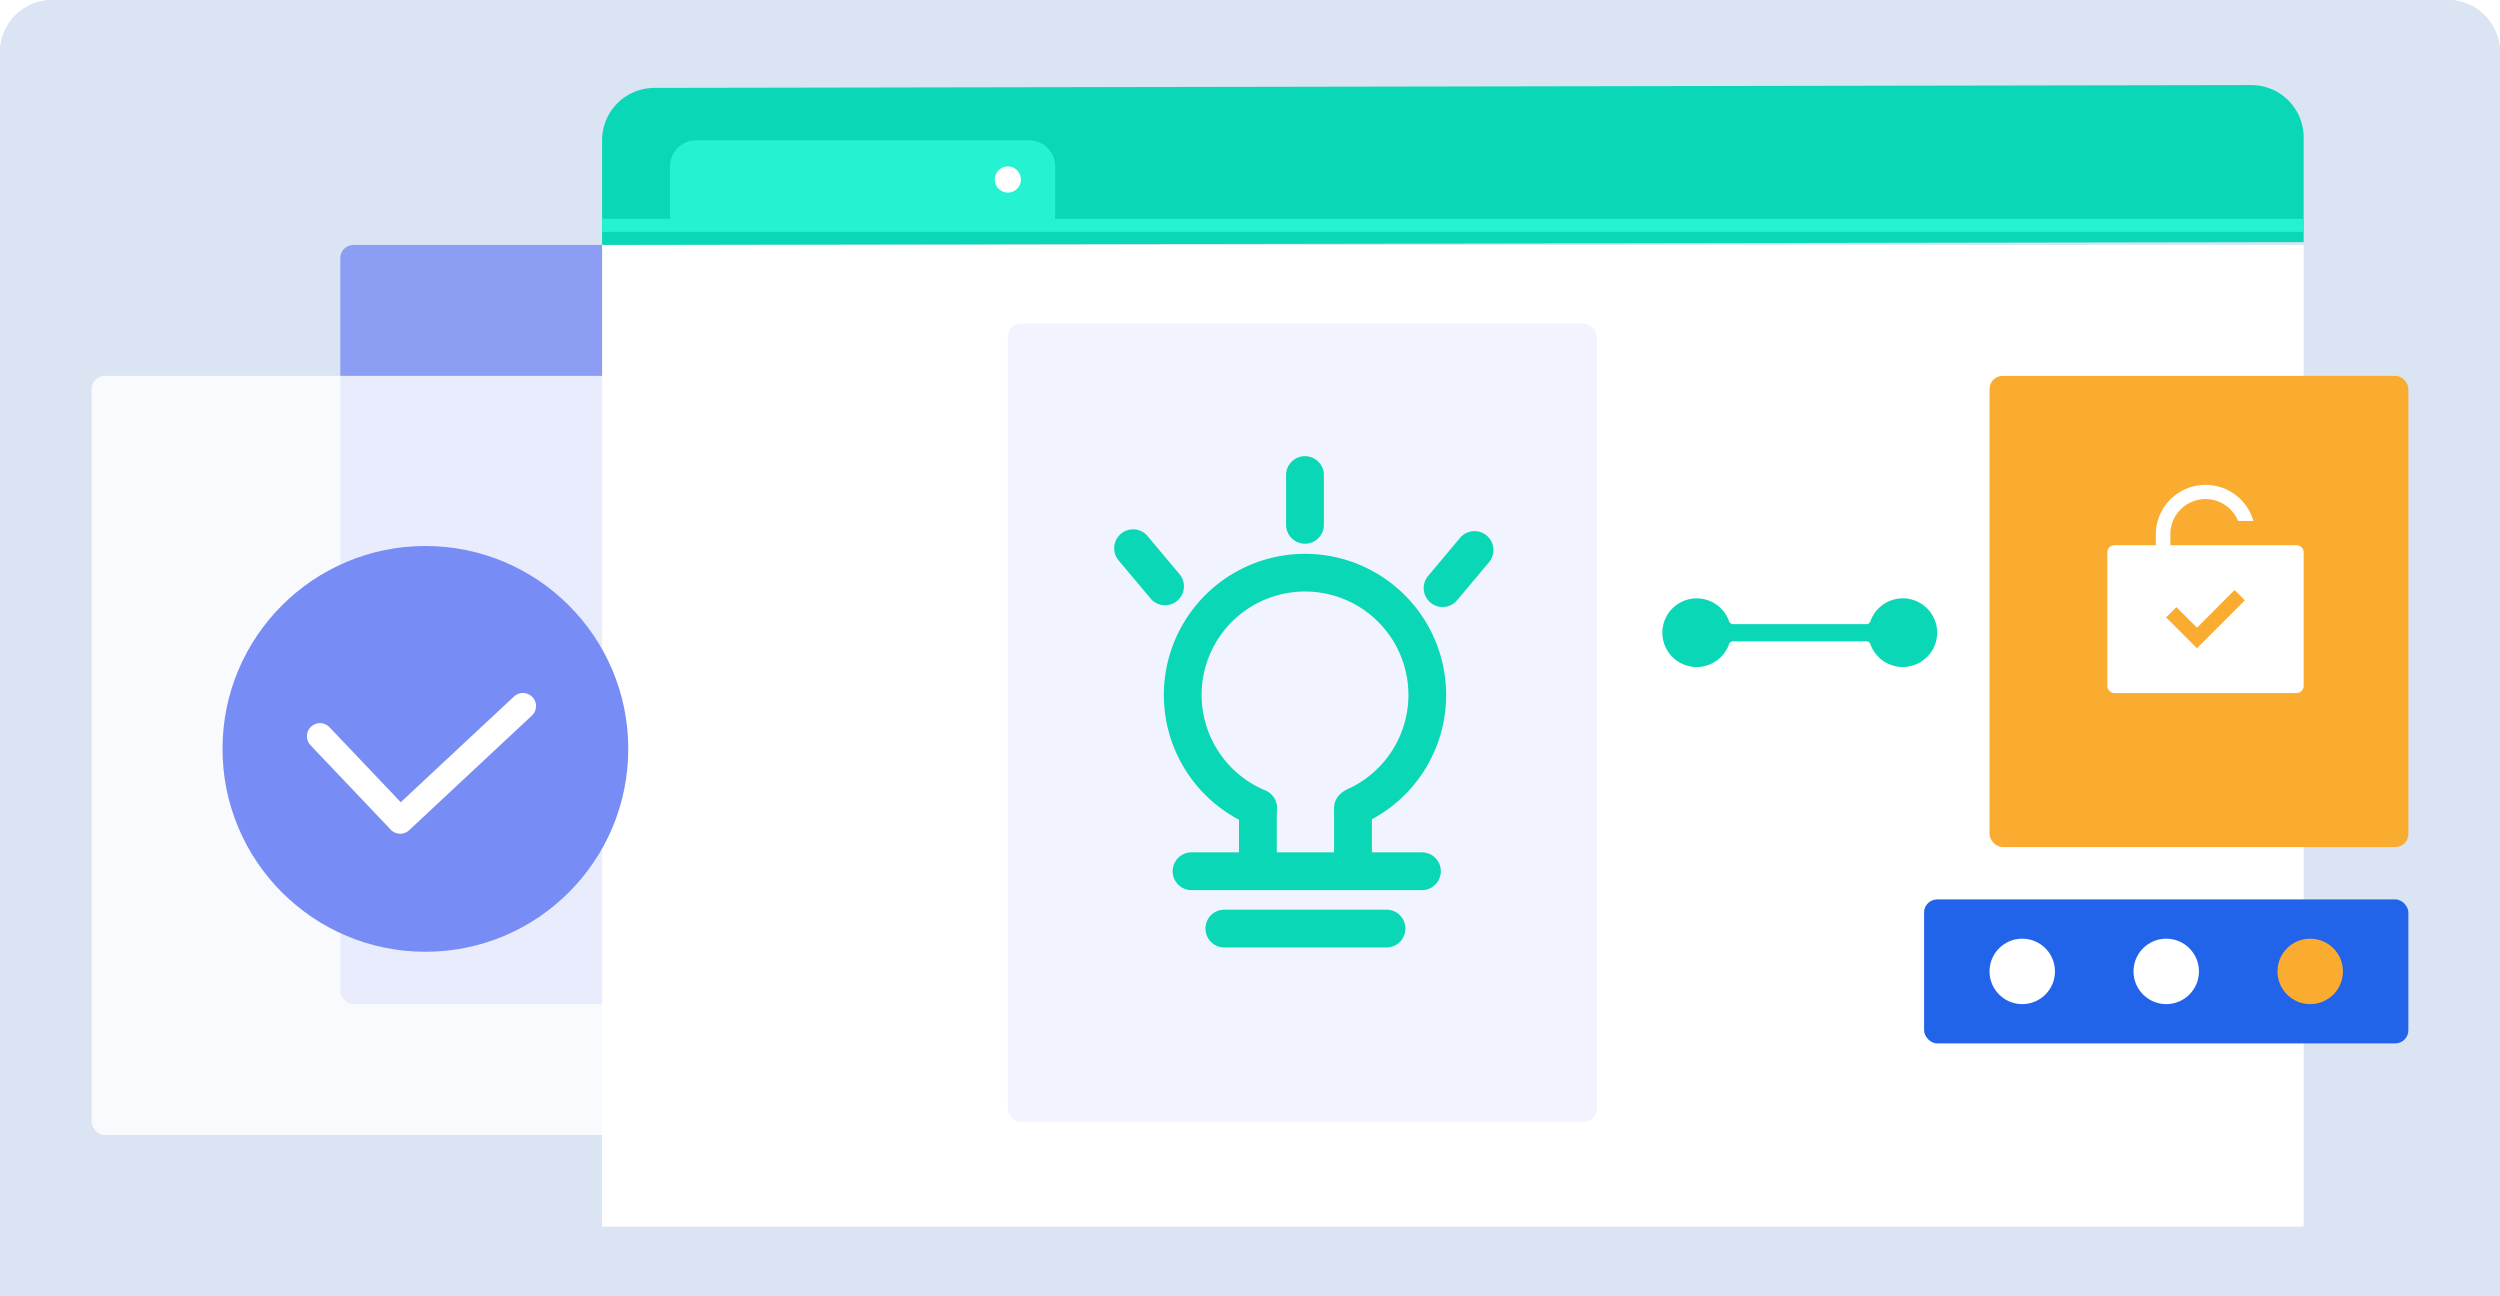 <svg xmlns="http://www.w3.org/2000/svg" xmlns:xlink="http://www.w3.org/1999/xlink" width="191" height="99" viewBox="0 0 191 99"><defs><style>.a{fill:#dae4f3;stroke:#dae4f3;stroke-width:0.5px;}.b,.j{fill:#778cf4;}.b,.i{opacity:0.8;}.c{fill:#0ad7b6;}.d,.i{fill:#fff;}.e{fill:#24f2d1;}.f{fill:#f1f3fe;}.g{fill:#2264e9;}.h{fill:#faac30;}.k,.m{fill:none;}.k{stroke:#fff;stroke-linecap:round;stroke-linejoin:round;stroke-width:2px;}.l{stroke:none;}.n{filter:url(#g);}.o{filter:url(#e);}.p{filter:url(#c);}.q{filter:url(#a);}</style><filter id="a" x="43" y="3.5" width="135.999" height="18.215" filterUnits="userSpaceOnUse"><feOffset dy="1" input="SourceAlpha"/><feGaussianBlur stdDeviation="1" result="b"/><feFlood flood-opacity="0.161"/><feComposite operator="in" in2="b"/><feComposite in="SourceGraphic"/></filter><filter id="c" x="43" y="15.715" width="136" height="81" filterUnits="userSpaceOnUse"><feOffset dy="1" input="SourceAlpha"/><feGaussianBlur stdDeviation="1" result="d"/><feFlood flood-opacity="0.161"/><feComposite operator="in" in2="d"/><feComposite in="SourceGraphic"/></filter><filter id="e" x="4" y="25.715" width="56" height="64" filterUnits="userSpaceOnUse"><feOffset dy="1" input="SourceAlpha"/><feGaussianBlur stdDeviation="1" result="f"/><feFlood flood-opacity="0.161"/><feComposite operator="in" in2="f"/><feComposite in="SourceGraphic"/></filter><filter id="g" x="149" y="25.715" width="38" height="42" filterUnits="userSpaceOnUse"><feOffset dy="1" input="SourceAlpha"/><feGaussianBlur stdDeviation="1" result="h"/><feFlood flood-opacity="0.161"/><feComposite operator="in" in2="h"/><feComposite in="SourceGraphic"/></filter></defs><g transform="translate(-1620 -199)"><g transform="translate(-3540 1493)"><g class="a" transform="translate(5160 -1294)"><path class="l" d="M4,0H187a4,4,0,0,1,4,4V99a0,0,0,0,1,0,0H0a0,0,0,0,1,0,0V4A4,4,0,0,1,4,0Z"/><path class="m" d="M4,.25H187A3.75,3.75,0,0,1,190.75,4V98.75a0,0,0,0,1,0,0H.25a0,0,0,0,1,0,0V4A3.75,3.75,0,0,1,4,.25Z"/></g></g><g transform="translate(675 -1241.285)"><rect class="b" width="50" height="58" rx="1" transform="translate(971 1459)"/><g transform="translate(-3972 2937)"><g class="q" transform="matrix(1, 0, 0, 1, 4917, -1496.72)"><path class="c" d="M4,0,126-.215a4,4,0,0,1,4,4v8L0,12V4A4,4,0,0,1,4,0Z" transform="translate(46 5.72)"/></g><g class="p" transform="matrix(1, 0, 0, 1, 4917, -1496.72)"><rect class="d" width="130" height="75" transform="translate(46 17.72)"/></g><path class="e" d="M-9980,7V6h5.192V2a2,2,0,0,1,2-2h25.423a2,2,0,0,1,2,2V6H-9850V7Z" transform="translate(14943.001 -1486)"/><circle class="d" cx="1" cy="1" r="1" transform="translate(4993 -1484)"/></g><rect class="f" width="45" height="61" rx="1" transform="translate(1022 1465)"/><g transform="translate(1030.124 1475.141)"><path class="c" d="M201.483,133.521h12.387a1.444,1.444,0,1,0,0-2.888H201.483a1.444,1.444,0,0,0,0,2.888Zm-2.507-4.38h17.6a1.444,1.444,0,1,0,0-2.888h-17.6a1.444,1.444,0,0,0,0,2.888Zm5.082-4.842a1.444,1.444,0,0,0,.555-2.778,7.9,7.9,0,1,1,6.273-.091,1.444,1.444,0,0,0,1.187,2.633,10.784,10.784,0,1,0-8.57.125A1.44,1.44,0,0,0,204.059,124.3Zm3.584-21.625a1.444,1.444,0,0,0,1.444-1.444v-3.8a1.444,1.444,0,0,0-2.888,0v3.8A1.444,1.444,0,0,0,207.643,102.674Zm10.513,4.836a1.441,1.441,0,0,0,1.107-.516l2.44-2.908a1.444,1.444,0,1,0-2.213-1.857l-2.44,2.908a1.444,1.444,0,0,0,1.105,2.372Zm-21.206-.135A1.444,1.444,0,0,0,198.055,105l-2.44-2.908a1.444,1.444,0,1,0-2.212,1.857l2.44,2.908A1.441,1.441,0,0,0,196.95,107.375Z" transform="translate(-193.065 -95.99)"/><path class="c" d="M407.557,666.517A1.444,1.444,0,0,0,409,665.073v-4.038a1.444,1.444,0,1,0-2.888,0v4.038A1.444,1.444,0,0,0,407.557,666.517Zm-7.266.09a1.444,1.444,0,0,0,1.444-1.444v-4.039a1.444,1.444,0,0,0-2.888,0v4.039A1.444,1.444,0,0,0,400.291,666.607Z" transform="translate(-389.312 -634.156)"/></g><g transform="translate(1092.23 1509)"><rect class="g" width="37" height="11" rx="1" transform="translate(-0.23)"/><circle class="d" cx="2.5" cy="2.5" r="2.5" transform="translate(15.77 3)"/><circle class="h" cx="2.5" cy="2.5" r="2.5" transform="translate(26.77 3)"/><circle class="d" cx="2.5" cy="2.5" r="2.5" transform="translate(4.77 3)"/></g><g class="o" transform="matrix(1, 0, 0, 1, 945, 1440.28)"><rect class="i" width="50" height="58" rx="1" transform="translate(7 27.72)"/></g><g class="n" transform="matrix(1, 0, 0, 1, 945, 1440.28)"><rect class="h" width="32" height="36" rx="1" transform="translate(152 27.72)"/></g><g transform="translate(-3 -0.682)"><circle class="j" cx="15.5" cy="15.5" r="15.5" transform="translate(965 1482.682)"/><path class="k" d="M5691.759-2592.409l6.128,6.45,9.375-8.754" transform="translate(-4719.311 4089.623)"/></g><path class="c" d="M21,386.622a2.625,2.625,0,0,0-5.1-.894.329.329,0,0,1-.31.219H5.41a.329.329,0,0,1-.31-.219,2.623,2.623,0,1,0,0,1.749.325.325,0,0,1,.308-.217H15.59a.325.325,0,0,1,.308.217,2.626,2.626,0,0,0,5.1-.855Z" transform="translate(1072 1102.021)"/><g transform="translate(1076.233 1477.183)"><path class="d" d="M44.212,297.674H30.323a.556.556,0,0,0-.556.556v10.185a.556.556,0,0,0,.556.556H44.212a.556.556,0,0,0,.556-.556V298.23a.556.556,0,0,0-.556-.556Zm-7.6,7.87-2.357-2.353.79-.786,1.574,1.574,2.87-2.88.786.785Z" transform="translate(0 -292.919)"/><path class="d" d="M274.188,2.9h1.172a3.8,3.8,0,0,0-7.453,1.019V5.773h1.111V3.921A2.685,2.685,0,0,1,274.188,2.9Z" transform="translate(-234.436 0)"/></g></g></g></svg>